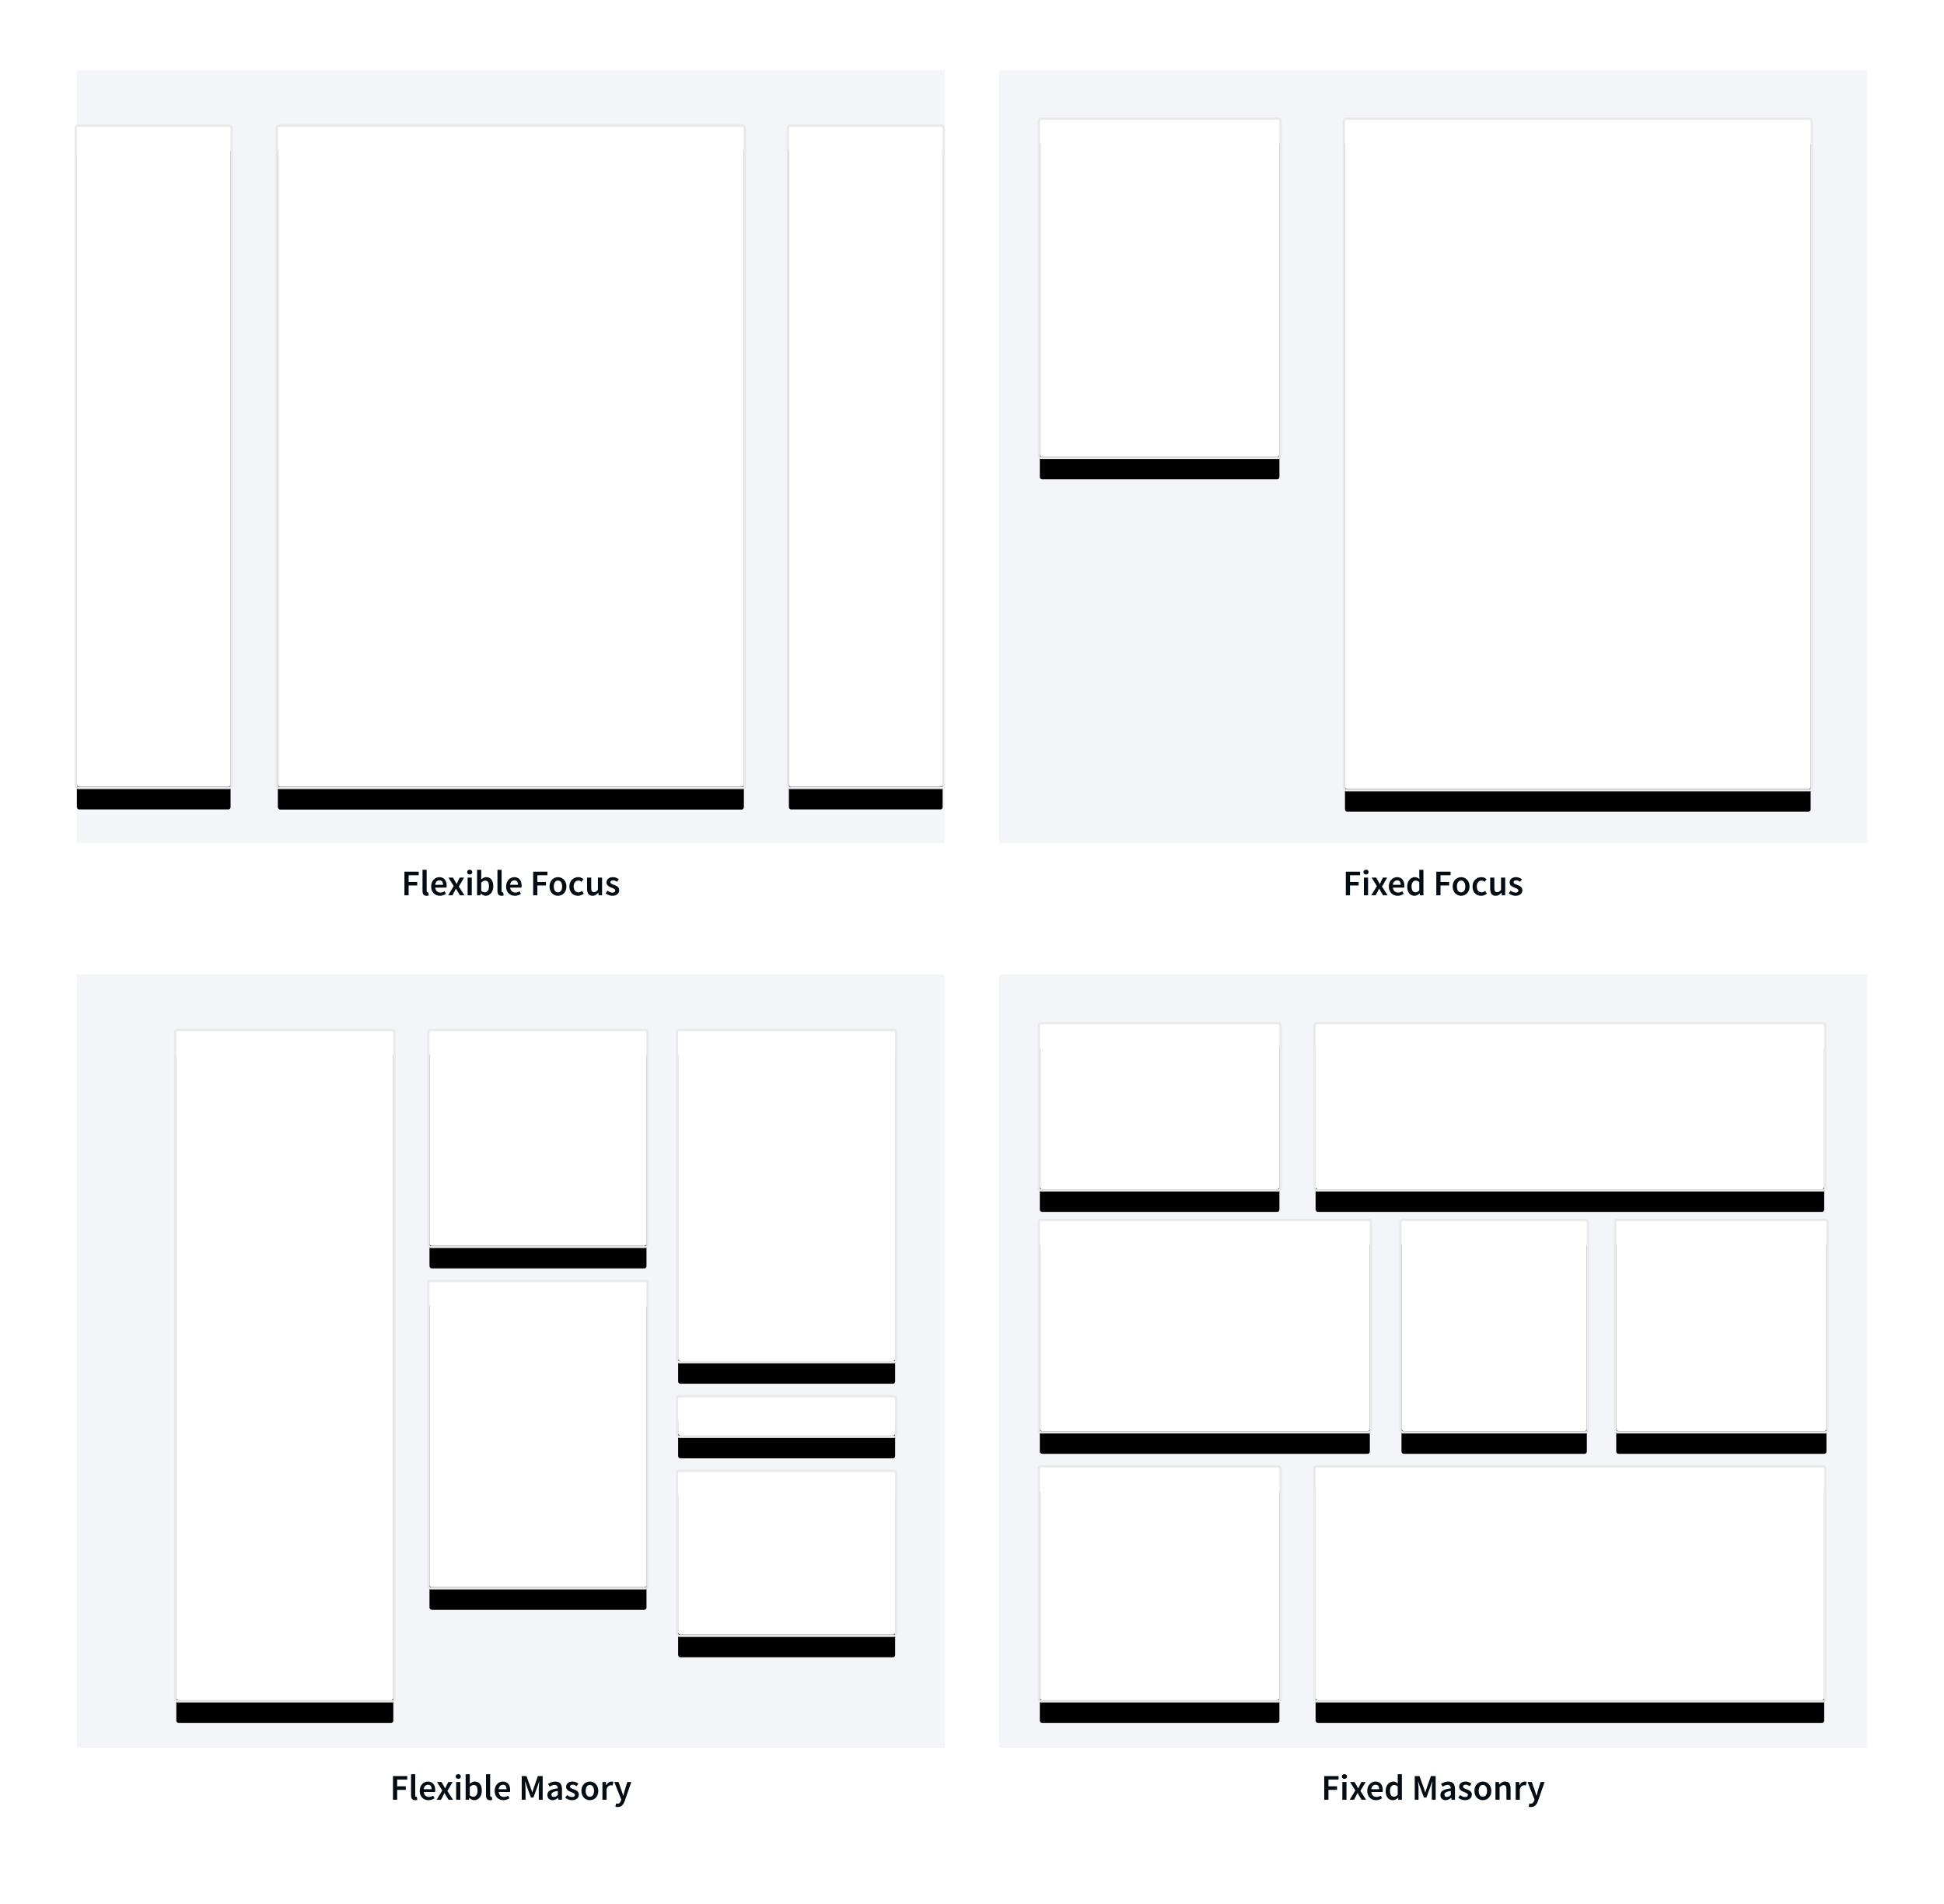 <?xml version="1.0" encoding="UTF-8"?>
<svg width="860px" height="842px" viewBox="0 0 860 842" version="1.1" xmlns="http://www.w3.org/2000/svg" xmlns:xlink="http://www.w3.org/1999/xlink">
    <!-- Generator: Sketch 49.3 (51167) - http://www.bohemiancoding.com/sketch -->
    <title>architecture_cards_layouts</title>
    <desc>Created with Sketch.</desc>
    <defs>
        <rect id="path-1" x="0" y="0" width="206" height="292" rx="1"></rect>
        <filter x="-7.3%" y="-3.1%" width="114.6%" height="111.6%" filterUnits="objectBoundingBox" id="filter-2">
            <feMorphology radius="11" operator="erode" in="SourceAlpha" result="shadowSpreadOuter1"></feMorphology>
            <feOffset dx="0" dy="10" in="shadowSpreadOuter1" result="shadowOffsetOuter1"></feOffset>
            <feGaussianBlur stdDeviation="15" in="shadowOffsetOuter1" result="shadowBlurOuter1"></feGaussianBlur>
            <feComposite in="shadowBlurOuter1" in2="SourceAlpha" operator="out" result="shadowBlurOuter1"></feComposite>
            <feColorMatrix values="0 0 0 0 0.294   0 0 0 0 0.306   0 0 0 0 0.325  0 0 0 0.4 0" type="matrix" in="shadowBlurOuter1"></feColorMatrix>
        </filter>
        <rect id="path-3" x="0" y="0" width="206" height="292" rx="1"></rect>
        <filter x="-7.3%" y="-3.1%" width="114.6%" height="111.6%" filterUnits="objectBoundingBox" id="filter-4">
            <feMorphology radius="11" operator="erode" in="SourceAlpha" result="shadowSpreadOuter1"></feMorphology>
            <feOffset dx="0" dy="10" in="shadowSpreadOuter1" result="shadowOffsetOuter1"></feOffset>
            <feGaussianBlur stdDeviation="15" in="shadowOffsetOuter1" result="shadowBlurOuter1"></feGaussianBlur>
            <feComposite in="shadowBlurOuter1" in2="SourceAlpha" operator="out" result="shadowBlurOuter1"></feComposite>
            <feColorMatrix values="0 0 0 0 0.294   0 0 0 0 0.306   0 0 0 0 0.325  0 0 0 0.4 0" type="matrix" in="shadowBlurOuter1"></feColorMatrix>
        </filter>
        <rect id="path-5" x="0" y="0" width="68" height="292" rx="1"></rect>
        <filter x="-22.1%" y="-3.1%" width="144.1%" height="111.6%" filterUnits="objectBoundingBox" id="filter-6">
            <feMorphology radius="11" operator="erode" in="SourceAlpha" result="shadowSpreadOuter1"></feMorphology>
            <feOffset dx="0" dy="10" in="shadowSpreadOuter1" result="shadowOffsetOuter1"></feOffset>
            <feGaussianBlur stdDeviation="15" in="shadowOffsetOuter1" result="shadowBlurOuter1"></feGaussianBlur>
            <feComposite in="shadowBlurOuter1" in2="SourceAlpha" operator="out" result="shadowBlurOuter1"></feComposite>
            <feColorMatrix values="0 0 0 0 0.294   0 0 0 0 0.306   0 0 0 0 0.325  0 0 0 0.4 0" type="matrix" in="shadowBlurOuter1"></feColorMatrix>
        </filter>
        <rect id="path-7" x="0" y="0" width="68" height="292" rx="1"></rect>
        <filter x="-22.1%" y="-3.1%" width="144.1%" height="111.6%" filterUnits="objectBoundingBox" id="filter-8">
            <feMorphology radius="11" operator="erode" in="SourceAlpha" result="shadowSpreadOuter1"></feMorphology>
            <feOffset dx="0" dy="10" in="shadowSpreadOuter1" result="shadowOffsetOuter1"></feOffset>
            <feGaussianBlur stdDeviation="15" in="shadowOffsetOuter1" result="shadowBlurOuter1"></feGaussianBlur>
            <feComposite in="shadowBlurOuter1" in2="SourceAlpha" operator="out" result="shadowBlurOuter1"></feComposite>
            <feColorMatrix values="0 0 0 0 0.294   0 0 0 0 0.306   0 0 0 0 0.325  0 0 0 0.4 0" type="matrix" in="shadowBlurOuter1"></feColorMatrix>
        </filter>
        <rect id="path-9" x="0" y="0" width="96" height="296" rx="1"></rect>
        <filter x="-15.6%" y="-3.0%" width="131.2%" height="111.5%" filterUnits="objectBoundingBox" id="filter-10">
            <feMorphology radius="11" operator="erode" in="SourceAlpha" result="shadowSpreadOuter1"></feMorphology>
            <feOffset dx="0" dy="10" in="shadowSpreadOuter1" result="shadowOffsetOuter1"></feOffset>
            <feGaussianBlur stdDeviation="15" in="shadowOffsetOuter1" result="shadowBlurOuter1"></feGaussianBlur>
            <feComposite in="shadowBlurOuter1" in2="SourceAlpha" operator="out" result="shadowBlurOuter1"></feComposite>
            <feColorMatrix values="0 0 0 0 0.294   0 0 0 0 0.306   0 0 0 0 0.325  0 0 0 0.4 0" type="matrix" in="shadowBlurOuter1"></feColorMatrix>
        </filter>
        <rect id="path-11" x="0" y="0" width="96" height="95" rx="1"></rect>
        <filter x="-15.6%" y="-9.5%" width="131.2%" height="135.8%" filterUnits="objectBoundingBox" id="filter-12">
            <feMorphology radius="11" operator="erode" in="SourceAlpha" result="shadowSpreadOuter1"></feMorphology>
            <feOffset dx="0" dy="10" in="shadowSpreadOuter1" result="shadowOffsetOuter1"></feOffset>
            <feGaussianBlur stdDeviation="15" in="shadowOffsetOuter1" result="shadowBlurOuter1"></feGaussianBlur>
            <feComposite in="shadowBlurOuter1" in2="SourceAlpha" operator="out" result="shadowBlurOuter1"></feComposite>
            <feColorMatrix values="0 0 0 0 0.294   0 0 0 0 0.306   0 0 0 0 0.325  0 0 0 0.4 0" type="matrix" in="shadowBlurOuter1"></feColorMatrix>
        </filter>
        <rect id="path-13" x="0" y="0" width="96" height="146" rx="1"></rect>
        <filter x="-15.6%" y="-6.2%" width="131.2%" height="123.3%" filterUnits="objectBoundingBox" id="filter-14">
            <feMorphology radius="11" operator="erode" in="SourceAlpha" result="shadowSpreadOuter1"></feMorphology>
            <feOffset dx="0" dy="10" in="shadowSpreadOuter1" result="shadowOffsetOuter1"></feOffset>
            <feGaussianBlur stdDeviation="15" in="shadowOffsetOuter1" result="shadowBlurOuter1"></feGaussianBlur>
            <feComposite in="shadowBlurOuter1" in2="SourceAlpha" operator="out" result="shadowBlurOuter1"></feComposite>
            <feColorMatrix values="0 0 0 0 0.294   0 0 0 0 0.306   0 0 0 0 0.325  0 0 0 0.4 0" type="matrix" in="shadowBlurOuter1"></feColorMatrix>
        </filter>
        <rect id="path-15" x="0" y="0" width="96" height="17" rx="1"></rect>
        <filter x="-15.6%" y="-52.9%" width="131.2%" height="300.0%" filterUnits="objectBoundingBox" id="filter-16">
            <feMorphology radius="11" operator="erode" in="SourceAlpha" result="shadowSpreadOuter1"></feMorphology>
            <feOffset dx="0" dy="10" in="shadowSpreadOuter1" result="shadowOffsetOuter1"></feOffset>
            <feGaussianBlur stdDeviation="15" in="shadowOffsetOuter1" result="shadowBlurOuter1"></feGaussianBlur>
            <feComposite in="shadowBlurOuter1" in2="SourceAlpha" operator="out" result="shadowBlurOuter1"></feComposite>
            <feColorMatrix values="0 0 0 0 0.294   0 0 0 0 0.306   0 0 0 0 0.325  0 0 0 0.4 0" type="matrix" in="shadowBlurOuter1"></feColorMatrix>
        </filter>
        <rect id="path-17" x="0" y="0" width="96" height="72" rx="1"></rect>
        <filter x="-15.6%" y="-12.5%" width="131.2%" height="147.2%" filterUnits="objectBoundingBox" id="filter-18">
            <feMorphology radius="11" operator="erode" in="SourceAlpha" result="shadowSpreadOuter1"></feMorphology>
            <feOffset dx="0" dy="10" in="shadowSpreadOuter1" result="shadowOffsetOuter1"></feOffset>
            <feGaussianBlur stdDeviation="15" in="shadowOffsetOuter1" result="shadowBlurOuter1"></feGaussianBlur>
            <feComposite in="shadowBlurOuter1" in2="SourceAlpha" operator="out" result="shadowBlurOuter1"></feComposite>
            <feColorMatrix values="0 0 0 0 0.294   0 0 0 0 0.306   0 0 0 0 0.325  0 0 0 0.4 0" type="matrix" in="shadowBlurOuter1"></feColorMatrix>
        </filter>
        <rect id="path-19" x="0" y="0" width="96" height="135" rx="1"></rect>
        <filter x="-15.6%" y="-6.7%" width="131.2%" height="125.2%" filterUnits="objectBoundingBox" id="filter-20">
            <feMorphology radius="11" operator="erode" in="SourceAlpha" result="shadowSpreadOuter1"></feMorphology>
            <feOffset dx="0" dy="10" in="shadowSpreadOuter1" result="shadowOffsetOuter1"></feOffset>
            <feGaussianBlur stdDeviation="15" in="shadowOffsetOuter1" result="shadowBlurOuter1"></feGaussianBlur>
            <feComposite in="shadowBlurOuter1" in2="SourceAlpha" operator="out" result="shadowBlurOuter1"></feComposite>
            <feColorMatrix values="0 0 0 0 0.294   0 0 0 0 0.306   0 0 0 0 0.325  0 0 0 0.4 0" type="matrix" in="shadowBlurOuter1"></feColorMatrix>
        </filter>
        <rect id="path-21" x="0" y="0" width="106" height="149" rx="1"></rect>
        <filter x="-14.2%" y="-6.0%" width="128.3%" height="122.8%" filterUnits="objectBoundingBox" id="filter-22">
            <feMorphology radius="11" operator="erode" in="SourceAlpha" result="shadowSpreadOuter1"></feMorphology>
            <feOffset dx="0" dy="10" in="shadowSpreadOuter1" result="shadowOffsetOuter1"></feOffset>
            <feGaussianBlur stdDeviation="15" in="shadowOffsetOuter1" result="shadowBlurOuter1"></feGaussianBlur>
            <feComposite in="shadowBlurOuter1" in2="SourceAlpha" operator="out" result="shadowBlurOuter1"></feComposite>
            <feColorMatrix values="0 0 0 0 0.294   0 0 0 0 0.306   0 0 0 0 0.325  0 0 0 0.4 0" type="matrix" in="shadowBlurOuter1"></feColorMatrix>
        </filter>
        <rect id="path-23" x="0" y="0" width="206" height="296" rx="1"></rect>
        <filter x="-7.3%" y="-3.0%" width="114.6%" height="111.5%" filterUnits="objectBoundingBox" id="filter-24">
            <feMorphology radius="11" operator="erode" in="SourceAlpha" result="shadowSpreadOuter1"></feMorphology>
            <feOffset dx="0" dy="10" in="shadowSpreadOuter1" result="shadowOffsetOuter1"></feOffset>
            <feGaussianBlur stdDeviation="15" in="shadowOffsetOuter1" result="shadowBlurOuter1"></feGaussianBlur>
            <feComposite in="shadowBlurOuter1" in2="SourceAlpha" operator="out" result="shadowBlurOuter1"></feComposite>
            <feColorMatrix values="0 0 0 0 0.294   0 0 0 0 0.306   0 0 0 0 0.325  0 0 0 0.4 0" type="matrix" in="shadowBlurOuter1"></feColorMatrix>
        </filter>
        <rect id="path-25" x="0" y="0" width="106" height="73" rx="1"></rect>
        <filter x="-14.2%" y="-12.3%" width="128.3%" height="146.6%" filterUnits="objectBoundingBox" id="filter-26">
            <feMorphology radius="11" operator="erode" in="SourceAlpha" result="shadowSpreadOuter1"></feMorphology>
            <feOffset dx="0" dy="10" in="shadowSpreadOuter1" result="shadowOffsetOuter1"></feOffset>
            <feGaussianBlur stdDeviation="15" in="shadowOffsetOuter1" result="shadowBlurOuter1"></feGaussianBlur>
            <feComposite in="shadowBlurOuter1" in2="SourceAlpha" operator="out" result="shadowBlurOuter1"></feComposite>
            <feColorMatrix values="0 0 0 0 0.294   0 0 0 0 0.306   0 0 0 0 0.325  0 0 0 0.4 0" type="matrix" in="shadowBlurOuter1"></feColorMatrix>
        </filter>
        <rect id="path-27" x="0" y="0" width="225" height="73" rx="1"></rect>
        <filter x="-6.7%" y="-12.3%" width="113.3%" height="146.6%" filterUnits="objectBoundingBox" id="filter-28">
            <feMorphology radius="11" operator="erode" in="SourceAlpha" result="shadowSpreadOuter1"></feMorphology>
            <feOffset dx="0" dy="10" in="shadowSpreadOuter1" result="shadowOffsetOuter1"></feOffset>
            <feGaussianBlur stdDeviation="15" in="shadowOffsetOuter1" result="shadowBlurOuter1"></feGaussianBlur>
            <feComposite in="shadowBlurOuter1" in2="SourceAlpha" operator="out" result="shadowBlurOuter1"></feComposite>
            <feColorMatrix values="0 0 0 0 0.294   0 0 0 0 0.306   0 0 0 0 0.325  0 0 0 0.4 0" type="matrix" in="shadowBlurOuter1"></feColorMatrix>
        </filter>
        <rect id="path-29" x="0" y="0" width="106" height="103" rx="1"></rect>
        <filter x="-14.2%" y="-8.7%" width="128.3%" height="133.0%" filterUnits="objectBoundingBox" id="filter-30">
            <feMorphology radius="11" operator="erode" in="SourceAlpha" result="shadowSpreadOuter1"></feMorphology>
            <feOffset dx="0" dy="10" in="shadowSpreadOuter1" result="shadowOffsetOuter1"></feOffset>
            <feGaussianBlur stdDeviation="15" in="shadowOffsetOuter1" result="shadowBlurOuter1"></feGaussianBlur>
            <feComposite in="shadowBlurOuter1" in2="SourceAlpha" operator="out" result="shadowBlurOuter1"></feComposite>
            <feColorMatrix values="0 0 0 0 0.294   0 0 0 0 0.306   0 0 0 0 0.325  0 0 0 0.4 0" type="matrix" in="shadowBlurOuter1"></feColorMatrix>
        </filter>
        <rect id="path-31" x="0" y="0" width="225" height="103" rx="1"></rect>
        <filter x="-6.7%" y="-8.7%" width="113.3%" height="133.0%" filterUnits="objectBoundingBox" id="filter-32">
            <feMorphology radius="11" operator="erode" in="SourceAlpha" result="shadowSpreadOuter1"></feMorphology>
            <feOffset dx="0" dy="10" in="shadowSpreadOuter1" result="shadowOffsetOuter1"></feOffset>
            <feGaussianBlur stdDeviation="15" in="shadowOffsetOuter1" result="shadowBlurOuter1"></feGaussianBlur>
            <feComposite in="shadowBlurOuter1" in2="SourceAlpha" operator="out" result="shadowBlurOuter1"></feComposite>
            <feColorMatrix values="0 0 0 0 0.294   0 0 0 0 0.306   0 0 0 0 0.325  0 0 0 0.4 0" type="matrix" in="shadowBlurOuter1"></feColorMatrix>
        </filter>
        <rect id="path-33" x="0" y="0" width="146" height="93" rx="1"></rect>
        <filter x="-10.3%" y="-9.7%" width="120.5%" height="136.6%" filterUnits="objectBoundingBox" id="filter-34">
            <feMorphology radius="11" operator="erode" in="SourceAlpha" result="shadowSpreadOuter1"></feMorphology>
            <feOffset dx="0" dy="10" in="shadowSpreadOuter1" result="shadowOffsetOuter1"></feOffset>
            <feGaussianBlur stdDeviation="15" in="shadowOffsetOuter1" result="shadowBlurOuter1"></feGaussianBlur>
            <feComposite in="shadowBlurOuter1" in2="SourceAlpha" operator="out" result="shadowBlurOuter1"></feComposite>
            <feColorMatrix values="0 0 0 0 0.294   0 0 0 0 0.306   0 0 0 0 0.325  0 0 0 0.4 0" type="matrix" in="shadowBlurOuter1"></feColorMatrix>
        </filter>
        <rect id="path-35" x="0" y="0" width="82" height="93" rx="1"></rect>
        <filter x="-18.3%" y="-9.7%" width="136.6%" height="136.6%" filterUnits="objectBoundingBox" id="filter-36">
            <feMorphology radius="11" operator="erode" in="SourceAlpha" result="shadowSpreadOuter1"></feMorphology>
            <feOffset dx="0" dy="10" in="shadowSpreadOuter1" result="shadowOffsetOuter1"></feOffset>
            <feGaussianBlur stdDeviation="15" in="shadowOffsetOuter1" result="shadowBlurOuter1"></feGaussianBlur>
            <feComposite in="shadowBlurOuter1" in2="SourceAlpha" operator="out" result="shadowBlurOuter1"></feComposite>
            <feColorMatrix values="0 0 0 0 0.294   0 0 0 0 0.306   0 0 0 0 0.325  0 0 0 0.4 0" type="matrix" in="shadowBlurOuter1"></feColorMatrix>
        </filter>
        <rect id="path-37" x="0" y="0" width="93" height="93" rx="1"></rect>
        <filter x="-16.1%" y="-9.7%" width="132.3%" height="136.6%" filterUnits="objectBoundingBox" id="filter-38">
            <feMorphology radius="11" operator="erode" in="SourceAlpha" result="shadowSpreadOuter1"></feMorphology>
            <feOffset dx="0" dy="10" in="shadowSpreadOuter1" result="shadowOffsetOuter1"></feOffset>
            <feGaussianBlur stdDeviation="15" in="shadowOffsetOuter1" result="shadowBlurOuter1"></feGaussianBlur>
            <feComposite in="shadowBlurOuter1" in2="SourceAlpha" operator="out" result="shadowBlurOuter1"></feComposite>
            <feColorMatrix values="0 0 0 0 0.294   0 0 0 0 0.306   0 0 0 0 0.325  0 0 0 0.4 0" type="matrix" in="shadowBlurOuter1"></feColorMatrix>
        </filter>
    </defs>
    <g id="architecture_cards_layouts" stroke="none" stroke-width="1" fill="none" fill-rule="evenodd">
        <g id="Group-3" transform="translate(34, 31)">
            <g id="Group">
                <rect id="Rectangle-4" fill="#F4F5F8" x="0" y="0" width="384" height="342"></rect>
                <g id="card/l1" transform="translate(89, 25)">
                    <g id="card">
                        <use fill="black" fill-opacity="1" filter="url(#filter-2)" xlink:href="#path-1"></use>
                        <use fill="#FFFFFF" fill-rule="evenodd" xlink:href="#path-1"></use>
                        <rect stroke="#E9E9E9" stroke-width="1" x="-0.5" y="-0.5" width="207" height="293" rx="1"></rect>
                    </g>
                </g>
                <g id="card/l1" transform="translate(89, 25)">
                    <g id="card">
                        <use fill="black" fill-opacity="1" filter="url(#filter-4)" xlink:href="#path-3"></use>
                        <use fill="#FFFFFF" fill-rule="evenodd" xlink:href="#path-3"></use>
                        <rect stroke="#E9E9E9" stroke-width="1" x="-0.5" y="-0.5" width="207" height="293" rx="1"></rect>
                    </g>
                </g>
                <g id="card/l1" transform="translate(0, 25)">
                    <g id="card">
                        <use fill="black" fill-opacity="1" filter="url(#filter-6)" xlink:href="#path-5"></use>
                        <use fill="#FFFFFF" fill-rule="evenodd" xlink:href="#path-5"></use>
                        <rect stroke="#E9E9E9" stroke-width="1" x="-0.5" y="-0.5" width="69" height="293" rx="1"></rect>
                    </g>
                </g>
                <g id="card/l1" transform="translate(315, 25)">
                    <g id="card">
                        <use fill="black" fill-opacity="1" filter="url(#filter-8)" xlink:href="#path-7"></use>
                        <use fill="#FFFFFF" fill-rule="evenodd" xlink:href="#path-7"></use>
                        <rect stroke="#E9E9E9" stroke-width="1" x="-0.5" y="-0.5" width="69" height="293" rx="1"></rect>
                    </g>
                </g>
            </g>
            <path d="M144.912,365 L144.912,354.536 L151.232,354.536 L151.232,356.104 L146.768,356.104 L146.768,359.064 L150.576,359.064 L150.576,360.632 L146.768,360.632 L146.768,365 L144.912,365 Z M154.704,365.192 C154.043,365.192 153.579,364.995 153.312,364.6 C153.045,364.205 152.912,363.667 152.912,362.984 L152.912,353.704 L154.752,353.704 L154.752,363.08 C154.752,363.304 154.795,363.461 154.88,363.552 C154.965,363.643 155.056,363.688 155.152,363.688 L155.272,363.688 C155.309,363.688 155.365,363.677 155.44,363.656 L155.68,365.032 C155.435,365.139 155.109,365.192 154.704,365.192 Z M160.608,365.192 C160.064,365.192 159.557,365.099 159.088,364.912 C158.619,364.725 158.208,364.456 157.856,364.104 C157.504,363.752 157.229,363.323 157.032,362.816 C156.835,362.309 156.736,361.731 156.736,361.08 C156.736,360.44 156.837,359.864 157.04,359.352 C157.243,358.84 157.512,358.408 157.848,358.056 C158.184,357.704 158.571,357.432 159.008,357.24 C159.445,357.048 159.893,356.952 160.352,356.952 C160.885,356.952 161.355,357.043 161.76,357.224 C162.165,357.405 162.504,357.661 162.776,357.992 C163.048,358.323 163.253,358.717 163.392,359.176 C163.531,359.635 163.6,360.136 163.6,360.68 C163.6,360.861 163.592,361.032 163.576,361.192 C163.56,361.352 163.541,361.48 163.52,361.576 L158.528,361.576 C158.613,362.28 158.861,362.821 159.272,363.2 C159.683,363.579 160.208,363.768 160.848,363.768 C161.189,363.768 161.507,363.717 161.8,363.616 C162.093,363.515 162.384,363.373 162.672,363.192 L163.296,364.344 C162.923,364.589 162.507,364.792 162.048,364.952 C161.589,365.112 161.109,365.192 160.608,365.192 Z M158.512,360.328 L162,360.328 C162,359.72 161.869,359.243 161.608,358.896 C161.347,358.549 160.944,358.376 160.4,358.376 C159.931,358.376 159.52,358.541 159.168,358.872 C158.816,359.203 158.597,359.688 158.512,360.328 Z M164.224,365 L166.72,360.904 L164.384,357.144 L166.368,357.144 L167.248,358.632 C167.365,358.845 167.485,359.067 167.608,359.296 C167.731,359.525 167.851,359.747 167.968,359.96 L168.032,359.96 C168.128,359.747 168.229,359.525 168.336,359.296 C168.443,359.067 168.544,358.845 168.64,358.632 L169.392,357.144 L171.296,357.144 L168.976,361.112 L171.472,365 L169.488,365 L168.528,363.448 C168.4,363.213 168.269,362.979 168.136,362.744 C168.003,362.509 167.867,362.28 167.728,362.056 L167.664,362.056 C167.547,362.28 167.432,362.507 167.32,362.736 C167.208,362.965 167.093,363.203 166.976,363.448 L166.144,365 L164.224,365 Z M172.864,365 L172.864,357.144 L174.704,357.144 L174.704,365 L172.864,365 Z M173.792,355.768 C173.461,355.768 173.189,355.672 172.976,355.48 C172.763,355.288 172.656,355.037 172.656,354.728 C172.656,354.419 172.763,354.165 172.976,353.968 C173.189,353.771 173.461,353.672 173.792,353.672 C174.123,353.672 174.395,353.771 174.608,353.968 C174.821,354.165 174.928,354.419 174.928,354.728 C174.928,355.037 174.821,355.288 174.608,355.48 C174.395,355.672 174.123,355.768 173.792,355.768 Z M180.864,365.192 C180.501,365.192 180.136,365.104 179.768,364.928 C179.4,364.752 179.051,364.499 178.72,364.168 L178.672,364.168 L178.512,365 L177.056,365 L177.056,353.704 L178.896,353.704 L178.896,356.616 L178.848,357.928 C179.179,357.64 179.539,357.405 179.928,357.224 C180.317,357.043 180.715,356.952 181.12,356.952 C181.611,356.952 182.048,357.045 182.432,357.232 C182.816,357.419 183.141,357.685 183.408,358.032 C183.675,358.379 183.877,358.797 184.016,359.288 C184.155,359.779 184.224,360.328 184.224,360.936 C184.224,361.608 184.131,362.208 183.944,362.736 C183.757,363.264 183.509,363.709 183.2,364.072 C182.891,364.435 182.533,364.712 182.128,364.904 C181.723,365.096 181.301,365.192 180.864,365.192 Z M180.48,363.672 C181.003,363.672 181.44,363.445 181.792,362.992 C182.144,362.539 182.32,361.864 182.32,360.968 C182.32,360.179 182.187,359.565 181.92,359.128 C181.653,358.691 181.221,358.472 180.624,358.472 C180.069,358.472 179.493,358.765 178.896,359.352 L178.896,363.016 C179.173,363.261 179.448,363.432 179.72,363.528 C179.992,363.624 180.245,363.672 180.48,363.672 Z M187.856,365.192 C187.195,365.192 186.731,364.995 186.464,364.6 C186.197,364.205 186.064,363.667 186.064,362.984 L186.064,353.704 L187.904,353.704 L187.904,363.08 C187.904,363.304 187.947,363.461 188.032,363.552 C188.117,363.643 188.208,363.688 188.304,363.688 L188.424,363.688 C188.461,363.688 188.517,363.677 188.592,363.656 L188.832,365.032 C188.587,365.139 188.261,365.192 187.856,365.192 Z M193.76,365.192 C193.216,365.192 192.709,365.099 192.24,364.912 C191.771,364.725 191.36,364.456 191.008,364.104 C190.656,363.752 190.381,363.323 190.184,362.816 C189.987,362.309 189.888,361.731 189.888,361.08 C189.888,360.44 189.989,359.864 190.192,359.352 C190.395,358.84 190.664,358.408 191,358.056 C191.336,357.704 191.723,357.432 192.16,357.24 C192.597,357.048 193.045,356.952 193.504,356.952 C194.037,356.952 194.507,357.043 194.912,357.224 C195.317,357.405 195.656,357.661 195.928,357.992 C196.2,358.323 196.405,358.717 196.544,359.176 C196.683,359.635 196.752,360.136 196.752,360.68 C196.752,360.861 196.744,361.032 196.728,361.192 C196.712,361.352 196.693,361.48 196.672,361.576 L191.68,361.576 C191.765,362.28 192.013,362.821 192.424,363.2 C192.835,363.579 193.36,363.768 194,363.768 C194.341,363.768 194.659,363.717 194.952,363.616 C195.245,363.515 195.536,363.373 195.824,363.192 L196.448,364.344 C196.075,364.589 195.659,364.792 195.2,364.952 C194.741,365.112 194.261,365.192 193.76,365.192 Z M191.664,360.328 L195.152,360.328 C195.152,359.72 195.021,359.243 194.76,358.896 C194.499,358.549 194.096,358.376 193.552,358.376 C193.083,358.376 192.672,358.541 192.32,358.872 C191.968,359.203 191.749,359.688 191.664,360.328 Z M201.872,365 L201.872,354.536 L208.192,354.536 L208.192,356.104 L203.728,356.104 L203.728,359.064 L207.536,359.064 L207.536,360.632 L203.728,360.632 L203.728,365 L201.872,365 Z M212.832,365.192 C212.341,365.192 211.872,365.101 211.424,364.92 C210.976,364.739 210.579,364.472 210.232,364.12 C209.885,363.768 209.611,363.336 209.408,362.824 C209.205,362.312 209.104,361.731 209.104,361.08 C209.104,360.429 209.205,359.848 209.408,359.336 C209.611,358.824 209.885,358.392 210.232,358.04 C210.579,357.688 210.976,357.419 211.424,357.232 C211.872,357.045 212.341,356.952 212.832,356.952 C213.323,356.952 213.795,357.045 214.248,357.232 C214.701,357.419 215.099,357.688 215.44,358.04 C215.781,358.392 216.056,358.824 216.264,359.336 C216.472,359.848 216.576,360.429 216.576,361.08 C216.576,361.731 216.472,362.312 216.264,362.824 C216.056,363.336 215.781,363.768 215.44,364.12 C215.099,364.472 214.701,364.739 214.248,364.92 C213.795,365.101 213.323,365.192 212.832,365.192 Z M212.832,363.688 C213.408,363.688 213.861,363.451 214.192,362.976 C214.523,362.501 214.688,361.869 214.688,361.08 C214.688,360.28 214.523,359.643 214.192,359.168 C213.861,358.693 213.408,358.456 212.832,358.456 C212.256,358.456 211.805,358.693 211.48,359.168 C211.155,359.643 210.992,360.28 210.992,361.08 C210.992,361.869 211.155,362.501 211.48,362.976 C211.805,363.451 212.256,363.688 212.832,363.688 Z M221.68,365.192 C221.147,365.192 220.648,365.101 220.184,364.92 C219.72,364.739 219.317,364.472 218.976,364.12 C218.635,363.768 218.368,363.336 218.176,362.824 C217.984,362.312 217.888,361.731 217.888,361.08 C217.888,360.429 217.995,359.848 218.208,359.336 C218.421,358.824 218.709,358.392 219.072,358.04 C219.435,357.688 219.853,357.419 220.328,357.232 C220.803,357.045 221.301,356.952 221.824,356.952 C222.336,356.952 222.776,357.037 223.144,357.208 C223.512,357.379 223.84,357.587 224.128,357.832 L223.232,359.032 C223.019,358.851 222.808,358.709 222.6,358.608 C222.392,358.507 222.165,358.456 221.92,358.456 C221.28,358.456 220.763,358.693 220.368,359.168 C219.973,359.643 219.776,360.28 219.776,361.08 C219.776,361.869 219.971,362.501 220.36,362.976 C220.749,363.451 221.253,363.688 221.872,363.688 C222.181,363.688 222.472,363.621 222.744,363.488 C223.016,363.355 223.264,363.197 223.488,363.016 L224.24,364.232 C223.867,364.552 223.459,364.792 223.016,364.952 C222.573,365.112 222.128,365.192 221.68,365.192 Z M228.128,365.192 C227.285,365.192 226.672,364.923 226.288,364.384 C225.904,363.845 225.712,363.075 225.712,362.072 L225.712,357.144 L227.552,357.144 L227.552,361.832 C227.552,362.483 227.648,362.941 227.84,363.208 C228.032,363.475 228.341,363.608 228.768,363.608 C229.109,363.608 229.411,363.523 229.672,363.352 C229.933,363.181 230.213,362.904 230.512,362.52 L230.512,357.144 L232.352,357.144 L232.352,365 L230.848,365 L230.704,363.848 L230.656,363.848 C230.315,364.253 229.944,364.579 229.544,364.824 C229.144,365.069 228.672,365.192 228.128,365.192 Z M236.88,365.192 C236.336,365.192 235.8,365.088 235.272,364.88 C234.744,364.672 234.288,364.413 233.904,364.104 L234.768,362.92 C235.12,363.197 235.469,363.413 235.816,363.568 C236.163,363.723 236.539,363.8 236.944,363.8 C237.371,363.8 237.685,363.712 237.888,363.536 C238.091,363.36 238.192,363.133 238.192,362.856 C238.192,362.696 238.144,362.555 238.048,362.432 C237.952,362.309 237.824,362.2 237.664,362.104 C237.504,362.008 237.323,361.92 237.12,361.84 C236.917,361.76 236.715,361.677 236.512,361.592 C236.256,361.496 235.995,361.384 235.728,361.256 C235.461,361.128 235.224,360.973 235.016,360.792 C234.808,360.611 234.637,360.4 234.504,360.16 C234.371,359.92 234.304,359.635 234.304,359.304 C234.304,358.611 234.56,358.045 235.072,357.608 C235.584,357.171 236.283,356.952 237.168,356.952 C237.712,356.952 238.203,357.048 238.64,357.24 C239.077,357.432 239.456,357.651 239.776,357.896 L238.928,359.016 C238.651,358.813 238.371,358.651 238.088,358.528 C237.805,358.405 237.509,358.344 237.2,358.344 C236.805,358.344 236.515,358.427 236.328,358.592 C236.141,358.757 236.048,358.963 236.048,359.208 C236.048,359.368 236.093,359.504 236.184,359.616 C236.275,359.728 236.395,359.827 236.544,359.912 C236.693,359.997 236.867,360.077 237.064,360.152 C237.261,360.227 237.467,360.301 237.68,360.376 C237.947,360.472 238.213,360.581 238.48,360.704 C238.747,360.827 238.989,360.979 239.208,361.16 C239.427,361.341 239.603,361.563 239.736,361.824 C239.869,362.085 239.936,362.397 239.936,362.76 C239.936,363.101 239.869,363.419 239.736,363.712 C239.603,364.005 239.408,364.261 239.152,364.48 C238.896,364.699 238.576,364.872 238.192,365 C237.808,365.128 237.371,365.192 236.88,365.192 Z" id="Flexible-Focus" fill="#040D14"></path>
        </g>
        <g id="Group-3" transform="translate(34, 431)">
            <g id="Group">
                <rect id="Rectangle-4" fill="#F4F5F8" x="0" y="0" width="384" height="342"></rect>
                <g id="card/l1" transform="translate(44, 25)">
                    <g id="card">
                        <use fill="black" fill-opacity="1" filter="url(#filter-10)" xlink:href="#path-9"></use>
                        <use fill="#FFFFFF" fill-rule="evenodd" xlink:href="#path-9"></use>
                        <rect stroke="#E9E9E9" stroke-width="1" x="-0.5" y="-0.5" width="97" height="297" rx="1"></rect>
                    </g>
                </g>
                <g id="card/l1" transform="translate(156, 25)">
                    <g id="card">
                        <use fill="black" fill-opacity="1" filter="url(#filter-12)" xlink:href="#path-11"></use>
                        <use fill="#FFFFFF" fill-rule="evenodd" xlink:href="#path-11"></use>
                        <rect stroke="#E9E9E9" stroke-width="1" x="-0.5" y="-0.5" width="97" height="96" rx="1"></rect>
                    </g>
                </g>
                <g id="card/l1" transform="translate(266, 25)">
                    <g id="card">
                        <use fill="black" fill-opacity="1" filter="url(#filter-14)" xlink:href="#path-13"></use>
                        <use fill="#FFFFFF" fill-rule="evenodd" xlink:href="#path-13"></use>
                        <rect stroke="#E9E9E9" stroke-width="1" x="-0.5" y="-0.5" width="97" height="147" rx="1"></rect>
                    </g>
                </g>
                <g id="card/l1" transform="translate(266, 187)">
                    <g id="card">
                        <use fill="black" fill-opacity="1" filter="url(#filter-16)" xlink:href="#path-15"></use>
                        <use fill="#FFFFFF" fill-rule="evenodd" xlink:href="#path-15"></use>
                        <rect stroke="#E9E9E9" stroke-width="1" x="-0.5" y="-0.5" width="97" height="18" rx="1"></rect>
                    </g>
                </g>
                <g id="card/l1" transform="translate(266, 220)">
                    <g id="card">
                        <use fill="black" fill-opacity="1" filter="url(#filter-18)" xlink:href="#path-17"></use>
                        <use fill="#FFFFFF" fill-rule="evenodd" xlink:href="#path-17"></use>
                        <rect stroke="#E9E9E9" stroke-width="1" x="-0.5" y="-0.5" width="97" height="73" rx="1"></rect>
                    </g>
                </g>
                <g id="card/l1" transform="translate(156, 136)">
                    <g id="card">
                        <use fill="black" fill-opacity="1" filter="url(#filter-20)" xlink:href="#path-19"></use>
                        <use fill="#FFFFFF" fill-rule="evenodd" xlink:href="#path-19"></use>
                        <rect stroke="#E9E9E9" stroke-width="1" x="-0.5" y="-0.5" width="97" height="136" rx="1"></rect>
                    </g>
                </g>
            </g>
            <path d="M139.848,365 L139.848,354.536 L146.168,354.536 L146.168,356.104 L141.704,356.104 L141.704,359.064 L145.512,359.064 L145.512,360.632 L141.704,360.632 L141.704,365 L139.848,365 Z M149.64,365.192 C148.979,365.192 148.515,364.995 148.248,364.6 C147.981,364.205 147.848,363.667 147.848,362.984 L147.848,353.704 L149.688,353.704 L149.688,363.08 C149.688,363.304 149.731,363.461 149.816,363.552 C149.901,363.643 149.992,363.688 150.088,363.688 L150.208,363.688 C150.245,363.688 150.301,363.677 150.376,363.656 L150.616,365.032 C150.371,365.139 150.045,365.192 149.64,365.192 Z M155.544,365.192 C155,365.192 154.493,365.099 154.024,364.912 C153.555,364.725 153.144,364.456 152.792,364.104 C152.44,363.752 152.165,363.323 151.968,362.816 C151.771,362.309 151.672,361.731 151.672,361.08 C151.672,360.44 151.773,359.864 151.976,359.352 C152.179,358.84 152.448,358.408 152.784,358.056 C153.12,357.704 153.507,357.432 153.944,357.24 C154.381,357.048 154.829,356.952 155.288,356.952 C155.821,356.952 156.291,357.043 156.696,357.224 C157.101,357.405 157.44,357.661 157.712,357.992 C157.984,358.323 158.189,358.717 158.328,359.176 C158.467,359.635 158.536,360.136 158.536,360.68 C158.536,360.861 158.528,361.032 158.512,361.192 C158.496,361.352 158.477,361.48 158.456,361.576 L153.464,361.576 C153.549,362.28 153.797,362.821 154.208,363.2 C154.619,363.579 155.144,363.768 155.784,363.768 C156.125,363.768 156.443,363.717 156.736,363.616 C157.029,363.515 157.32,363.373 157.608,363.192 L158.232,364.344 C157.859,364.589 157.443,364.792 156.984,364.952 C156.525,365.112 156.045,365.192 155.544,365.192 Z M153.448,360.328 L156.936,360.328 C156.936,359.72 156.805,359.243 156.544,358.896 C156.283,358.549 155.88,358.376 155.336,358.376 C154.867,358.376 154.456,358.541 154.104,358.872 C153.752,359.203 153.533,359.688 153.448,360.328 Z M159.16,365 L161.656,360.904 L159.32,357.144 L161.304,357.144 L162.184,358.632 C162.301,358.845 162.421,359.067 162.544,359.296 C162.667,359.525 162.787,359.747 162.904,359.96 L162.968,359.96 C163.064,359.747 163.165,359.525 163.272,359.296 C163.379,359.067 163.48,358.845 163.576,358.632 L164.328,357.144 L166.232,357.144 L163.912,361.112 L166.408,365 L164.424,365 L163.464,363.448 C163.336,363.213 163.205,362.979 163.072,362.744 C162.939,362.509 162.803,362.28 162.664,362.056 L162.6,362.056 C162.483,362.28 162.368,362.507 162.256,362.736 C162.144,362.965 162.029,363.203 161.912,363.448 L161.08,365 L159.16,365 Z M167.8,365 L167.8,357.144 L169.64,357.144 L169.64,365 L167.8,365 Z M168.728,355.768 C168.397,355.768 168.125,355.672 167.912,355.48 C167.699,355.288 167.592,355.037 167.592,354.728 C167.592,354.419 167.699,354.165 167.912,353.968 C168.125,353.771 168.397,353.672 168.728,353.672 C169.059,353.672 169.331,353.771 169.544,353.968 C169.757,354.165 169.864,354.419 169.864,354.728 C169.864,355.037 169.757,355.288 169.544,355.48 C169.331,355.672 169.059,355.768 168.728,355.768 Z M175.8,365.192 C175.437,365.192 175.072,365.104 174.704,364.928 C174.336,364.752 173.987,364.499 173.656,364.168 L173.608,364.168 L173.448,365 L171.992,365 L171.992,353.704 L173.832,353.704 L173.832,356.616 L173.784,357.928 C174.115,357.64 174.475,357.405 174.864,357.224 C175.253,357.043 175.651,356.952 176.056,356.952 C176.547,356.952 176.984,357.045 177.368,357.232 C177.752,357.419 178.077,357.685 178.344,358.032 C178.611,358.379 178.813,358.797 178.952,359.288 C179.091,359.779 179.16,360.328 179.16,360.936 C179.16,361.608 179.067,362.208 178.88,362.736 C178.693,363.264 178.445,363.709 178.136,364.072 C177.827,364.435 177.469,364.712 177.064,364.904 C176.659,365.096 176.237,365.192 175.8,365.192 Z M175.416,363.672 C175.939,363.672 176.376,363.445 176.728,362.992 C177.08,362.539 177.256,361.864 177.256,360.968 C177.256,360.179 177.123,359.565 176.856,359.128 C176.589,358.691 176.157,358.472 175.56,358.472 C175.005,358.472 174.429,358.765 173.832,359.352 L173.832,363.016 C174.109,363.261 174.384,363.432 174.656,363.528 C174.928,363.624 175.181,363.672 175.416,363.672 Z M182.792,365.192 C182.131,365.192 181.667,364.995 181.4,364.6 C181.133,364.205 181,363.667 181,362.984 L181,353.704 L182.84,353.704 L182.84,363.08 C182.84,363.304 182.883,363.461 182.968,363.552 C183.053,363.643 183.144,363.688 183.24,363.688 L183.36,363.688 C183.397,363.688 183.453,363.677 183.528,363.656 L183.768,365.032 C183.523,365.139 183.197,365.192 182.792,365.192 Z M188.696,365.192 C188.152,365.192 187.645,365.099 187.176,364.912 C186.707,364.725 186.296,364.456 185.944,364.104 C185.592,363.752 185.317,363.323 185.12,362.816 C184.923,362.309 184.824,361.731 184.824,361.08 C184.824,360.44 184.925,359.864 185.128,359.352 C185.331,358.84 185.6,358.408 185.936,358.056 C186.272,357.704 186.659,357.432 187.096,357.24 C187.533,357.048 187.981,356.952 188.44,356.952 C188.973,356.952 189.443,357.043 189.848,357.224 C190.253,357.405 190.592,357.661 190.864,357.992 C191.136,358.323 191.341,358.717 191.48,359.176 C191.619,359.635 191.688,360.136 191.688,360.68 C191.688,360.861 191.68,361.032 191.664,361.192 C191.648,361.352 191.629,361.48 191.608,361.576 L186.616,361.576 C186.701,362.28 186.949,362.821 187.36,363.2 C187.771,363.579 188.296,363.768 188.936,363.768 C189.277,363.768 189.595,363.717 189.888,363.616 C190.181,363.515 190.472,363.373 190.76,363.192 L191.384,364.344 C191.011,364.589 190.595,364.792 190.136,364.952 C189.677,365.112 189.197,365.192 188.696,365.192 Z M186.6,360.328 L190.088,360.328 C190.088,359.72 189.957,359.243 189.696,358.896 C189.435,358.549 189.032,358.376 188.488,358.376 C188.019,358.376 187.608,358.541 187.256,358.872 C186.904,359.203 186.685,359.688 186.6,360.328 Z M196.808,365 L196.808,354.536 L198.904,354.536 L200.76,359.656 C200.877,359.987 200.989,360.325 201.096,360.672 C201.203,361.019 201.315,361.363 201.432,361.704 L201.496,361.704 C201.613,361.363 201.723,361.019 201.824,360.672 C201.925,360.325 202.035,359.987 202.152,359.656 L203.96,354.536 L206.072,354.536 L206.072,365 L204.36,365 L204.36,360.216 C204.36,359.971 204.368,359.704 204.384,359.416 C204.4,359.128 204.419,358.837 204.44,358.544 C204.461,358.251 204.488,357.963 204.52,357.68 C204.552,357.397 204.579,357.133 204.6,356.888 L204.536,356.888 L203.688,359.32 L201.976,364.024 L200.872,364.024 L199.144,359.32 L198.312,356.888 L198.248,356.888 C198.269,357.133 198.293,357.397 198.32,357.68 C198.347,357.963 198.373,358.251 198.4,358.544 C198.427,358.837 198.448,359.128 198.464,359.416 C198.48,359.704 198.488,359.971 198.488,360.216 L198.488,365 L196.808,365 Z M210.472,365.192 C209.779,365.192 209.219,364.981 208.792,364.56 C208.365,364.139 208.152,363.581 208.152,362.888 C208.152,362.472 208.24,362.101 208.416,361.776 C208.592,361.451 208.869,361.171 209.248,360.936 C209.627,360.701 210.107,360.504 210.688,360.344 C211.269,360.184 211.965,360.061 212.776,359.976 C212.765,359.773 212.736,359.579 212.688,359.392 C212.64,359.205 212.56,359.04 212.448,358.896 C212.336,358.752 212.189,358.64 212.008,358.56 C211.827,358.48 211.603,358.44 211.336,358.44 C210.952,358.44 210.576,358.515 210.208,358.664 C209.84,358.813 209.48,358.995 209.128,359.208 L208.456,357.976 C208.893,357.699 209.384,357.459 209.928,357.256 C210.472,357.053 211.059,356.952 211.688,356.952 C212.669,356.952 213.403,357.243 213.888,357.824 C214.373,358.405 214.616,359.245 214.616,360.344 L214.616,365 L213.096,365 L212.968,364.136 L212.904,364.136 C212.552,364.435 212.176,364.685 211.776,364.888 C211.376,365.091 210.941,365.192 210.472,365.192 Z M211.064,363.752 C211.384,363.752 211.675,363.677 211.936,363.528 C212.197,363.379 212.477,363.165 212.776,362.888 L212.776,361.128 C212.243,361.192 211.795,361.277 211.432,361.384 C211.069,361.491 210.776,361.611 210.552,361.744 C210.328,361.877 210.168,362.029 210.072,362.2 C209.976,362.371 209.928,362.552 209.928,362.744 C209.928,363.096 210.035,363.352 210.248,363.512 C210.461,363.672 210.733,363.752 211.064,363.752 Z M219.016,365.192 C218.472,365.192 217.936,365.088 217.408,364.88 C216.88,364.672 216.424,364.413 216.04,364.104 L216.904,362.92 C217.256,363.197 217.605,363.413 217.952,363.568 C218.299,363.723 218.675,363.8 219.08,363.8 C219.507,363.8 219.821,363.712 220.024,363.536 C220.227,363.36 220.328,363.133 220.328,362.856 C220.328,362.696 220.28,362.555 220.184,362.432 C220.088,362.309 219.96,362.2 219.8,362.104 C219.64,362.008 219.459,361.92 219.256,361.84 C219.053,361.76 218.851,361.677 218.648,361.592 C218.392,361.496 218.131,361.384 217.864,361.256 C217.597,361.128 217.36,360.973 217.152,360.792 C216.944,360.611 216.773,360.4 216.64,360.16 C216.507,359.92 216.44,359.635 216.44,359.304 C216.44,358.611 216.696,358.045 217.208,357.608 C217.72,357.171 218.419,356.952 219.304,356.952 C219.848,356.952 220.339,357.048 220.776,357.24 C221.213,357.432 221.592,357.651 221.912,357.896 L221.064,359.016 C220.787,358.813 220.507,358.651 220.224,358.528 C219.941,358.405 219.645,358.344 219.336,358.344 C218.941,358.344 218.651,358.427 218.464,358.592 C218.277,358.757 218.184,358.963 218.184,359.208 C218.184,359.368 218.229,359.504 218.32,359.616 C218.411,359.728 218.531,359.827 218.68,359.912 C218.829,359.997 219.003,360.077 219.2,360.152 C219.397,360.227 219.603,360.301 219.816,360.376 C220.083,360.472 220.349,360.581 220.616,360.704 C220.883,360.827 221.125,360.979 221.344,361.16 C221.563,361.341 221.739,361.563 221.872,361.824 C222.005,362.085 222.072,362.397 222.072,362.76 C222.072,363.101 222.005,363.419 221.872,363.712 C221.739,364.005 221.544,364.261 221.288,364.48 C221.032,364.699 220.712,364.872 220.328,365 C219.944,365.128 219.507,365.192 219.016,365.192 Z M226.936,365.192 C226.445,365.192 225.976,365.101 225.528,364.92 C225.08,364.739 224.683,364.472 224.336,364.12 C223.989,363.768 223.715,363.336 223.512,362.824 C223.309,362.312 223.208,361.731 223.208,361.08 C223.208,360.429 223.309,359.848 223.512,359.336 C223.715,358.824 223.989,358.392 224.336,358.04 C224.683,357.688 225.08,357.419 225.528,357.232 C225.976,357.045 226.445,356.952 226.936,356.952 C227.427,356.952 227.899,357.045 228.352,357.232 C228.805,357.419 229.203,357.688 229.544,358.04 C229.885,358.392 230.16,358.824 230.368,359.336 C230.576,359.848 230.68,360.429 230.68,361.08 C230.68,361.731 230.576,362.312 230.368,362.824 C230.16,363.336 229.885,363.768 229.544,364.12 C229.203,364.472 228.805,364.739 228.352,364.92 C227.899,365.101 227.427,365.192 226.936,365.192 Z M226.936,363.688 C227.512,363.688 227.965,363.451 228.296,362.976 C228.627,362.501 228.792,361.869 228.792,361.08 C228.792,360.28 228.627,359.643 228.296,359.168 C227.965,358.693 227.512,358.456 226.936,358.456 C226.36,358.456 225.909,358.693 225.584,359.168 C225.259,359.643 225.096,360.28 225.096,361.08 C225.096,361.869 225.259,362.501 225.584,362.976 C225.909,363.451 226.36,363.688 226.936,363.688 Z M232.504,365 L232.504,357.144 L234.024,357.144 L234.152,358.536 L234.216,358.536 C234.493,358.024 234.829,357.632 235.224,357.36 C235.619,357.088 236.024,356.952 236.44,356.952 C236.813,356.952 237.112,357.005 237.336,357.112 L237.016,358.712 C236.877,358.669 236.749,358.637 236.632,358.616 C236.515,358.595 236.371,358.584 236.2,358.584 C235.891,358.584 235.565,358.704 235.224,358.944 C234.883,359.184 234.589,359.603 234.344,360.2 L234.344,365 L232.504,365 Z M239.256,368.232 C239.043,368.232 238.856,368.219 238.696,368.192 C238.536,368.165 238.381,368.125 238.232,368.072 L238.568,366.632 C238.643,366.653 238.731,366.677 238.832,366.704 C238.933,366.731 239.032,366.744 239.128,366.744 C239.544,366.744 239.877,366.619 240.128,366.368 C240.379,366.117 240.568,365.795 240.696,365.4 L240.84,364.904 L237.752,357.144 L239.624,357.144 L240.984,361 C241.101,361.341 241.216,361.701 241.328,362.08 C241.44,362.459 241.555,362.835 241.672,363.208 L241.736,363.208 C241.832,362.845 241.931,362.475 242.032,362.096 C242.133,361.717 242.232,361.352 242.328,361 L243.512,357.144 L245.288,357.144 L242.44,365.352 C242.28,365.8 242.104,366.2 241.912,366.552 C241.72,366.904 241.499,367.205 241.248,367.456 C240.997,367.707 240.709,367.899 240.384,368.032 C240.059,368.165 239.683,368.232 239.256,368.232 Z" id="Flexible-Masory" fill="#040D14"></path>
        </g>
        <g id="Group-4" transform="translate(442, 31)">
            <g id="Group-2">
                <rect id="Rectangle-4-Copy" fill="#F4F5F8" x="0" y="0" width="384" height="342"></rect>
                <g id="card/l1" transform="translate(18, 22)">
                    <g id="card">
                        <use fill="black" fill-opacity="1" filter="url(#filter-22)" xlink:href="#path-21"></use>
                        <use fill="#FFFFFF" fill-rule="evenodd" xlink:href="#path-21"></use>
                        <rect stroke="#E9E9E9" stroke-width="1" x="-0.5" y="-0.5" width="107" height="150" rx="1"></rect>
                    </g>
                </g>
                <g id="card/l1" transform="translate(153, 22)">
                    <g id="card">
                        <use fill="black" fill-opacity="1" filter="url(#filter-24)" xlink:href="#path-23"></use>
                        <use fill="#FFFFFF" fill-rule="evenodd" xlink:href="#path-23"></use>
                        <rect stroke="#E9E9E9" stroke-width="1" x="-0.5" y="-0.5" width="207" height="297" rx="1"></rect>
                    </g>
                </g>
            </g>
            <path d="M153.376,365 L153.376,354.536 L159.696,354.536 L159.696,356.104 L155.232,356.104 L155.232,359.064 L159.04,359.064 L159.04,360.632 L155.232,360.632 L155.232,365 L153.376,365 Z M161.376,365 L161.376,357.144 L163.216,357.144 L163.216,365 L161.376,365 Z M162.304,355.768 C161.973,355.768 161.701,355.672 161.488,355.48 C161.275,355.288 161.168,355.037 161.168,354.728 C161.168,354.419 161.275,354.165 161.488,353.968 C161.701,353.771 161.973,353.672 162.304,353.672 C162.635,353.672 162.907,353.771 163.12,353.968 C163.333,354.165 163.44,354.419 163.44,354.728 C163.44,355.037 163.333,355.288 163.12,355.48 C162.907,355.672 162.635,355.768 162.304,355.768 Z M164.624,365 L167.12,360.904 L164.784,357.144 L166.768,357.144 L167.648,358.632 C167.765,358.845 167.885,359.067 168.008,359.296 C168.131,359.525 168.251,359.747 168.368,359.96 L168.432,359.96 C168.528,359.747 168.629,359.525 168.736,359.296 C168.843,359.067 168.944,358.845 169.04,358.632 L169.792,357.144 L171.696,357.144 L169.376,361.112 L171.872,365 L169.888,365 L168.928,363.448 C168.8,363.213 168.669,362.979 168.536,362.744 C168.403,362.509 168.267,362.28 168.128,362.056 L168.064,362.056 C167.947,362.28 167.832,362.507 167.72,362.736 C167.608,362.965 167.493,363.203 167.376,363.448 L166.544,365 L164.624,365 Z M176.272,365.192 C175.728,365.192 175.221,365.099 174.752,364.912 C174.283,364.725 173.872,364.456 173.52,364.104 C173.168,363.752 172.893,363.323 172.696,362.816 C172.499,362.309 172.4,361.731 172.4,361.08 C172.4,360.44 172.501,359.864 172.704,359.352 C172.907,358.84 173.176,358.408 173.512,358.056 C173.848,357.704 174.235,357.432 174.672,357.24 C175.109,357.048 175.557,356.952 176.016,356.952 C176.549,356.952 177.019,357.043 177.424,357.224 C177.829,357.405 178.168,357.661 178.44,357.992 C178.712,358.323 178.917,358.717 179.056,359.176 C179.195,359.635 179.264,360.136 179.264,360.68 C179.264,360.861 179.256,361.032 179.24,361.192 C179.224,361.352 179.205,361.48 179.184,361.576 L174.192,361.576 C174.277,362.28 174.525,362.821 174.936,363.2 C175.347,363.579 175.872,363.768 176.512,363.768 C176.853,363.768 177.171,363.717 177.464,363.616 C177.757,363.515 178.048,363.373 178.336,363.192 L178.96,364.344 C178.587,364.589 178.171,364.792 177.712,364.952 C177.253,365.112 176.773,365.192 176.272,365.192 Z M174.176,360.328 L177.664,360.328 C177.664,359.72 177.533,359.243 177.272,358.896 C177.011,358.549 176.608,358.376 176.064,358.376 C175.595,358.376 175.184,358.541 174.832,358.872 C174.48,359.203 174.261,359.688 174.176,360.328 Z M183.776,365.192 C182.784,365.192 181.997,364.832 181.416,364.112 C180.835,363.392 180.544,362.381 180.544,361.08 C180.544,360.44 180.637,359.864 180.824,359.352 C181.011,358.84 181.259,358.408 181.568,358.056 C181.877,357.704 182.232,357.432 182.632,357.24 C183.032,357.048 183.445,356.952 183.872,356.952 C184.32,356.952 184.699,357.029 185.008,357.184 C185.317,357.339 185.627,357.549 185.936,357.816 L185.872,356.552 L185.872,353.704 L187.712,353.704 L187.712,365 L186.192,365 L186.064,364.152 L186,364.152 C185.712,364.44 185.376,364.685 184.992,364.888 C184.608,365.091 184.203,365.192 183.776,365.192 Z M184.224,363.672 C184.811,363.672 185.36,363.379 185.872,362.792 L185.872,359.128 C185.595,358.883 185.325,358.712 185.064,358.616 C184.803,358.52 184.539,358.472 184.272,358.472 C183.76,358.472 183.328,358.696 182.976,359.144 C182.624,359.592 182.448,360.232 182.448,361.064 C182.448,361.917 182.6,362.565 182.904,363.008 C183.208,363.451 183.648,363.672 184.224,363.672 Z M193.408,365 L193.408,354.536 L199.728,354.536 L199.728,356.104 L195.264,356.104 L195.264,359.064 L199.072,359.064 L199.072,360.632 L195.264,360.632 L195.264,365 L193.408,365 Z M204.368,365.192 C203.877,365.192 203.408,365.101 202.96,364.92 C202.512,364.739 202.115,364.472 201.768,364.12 C201.421,363.768 201.147,363.336 200.944,362.824 C200.741,362.312 200.64,361.731 200.64,361.08 C200.64,360.429 200.741,359.848 200.944,359.336 C201.147,358.824 201.421,358.392 201.768,358.04 C202.115,357.688 202.512,357.419 202.96,357.232 C203.408,357.045 203.877,356.952 204.368,356.952 C204.859,356.952 205.331,357.045 205.784,357.232 C206.237,357.419 206.635,357.688 206.976,358.04 C207.317,358.392 207.592,358.824 207.8,359.336 C208.008,359.848 208.112,360.429 208.112,361.08 C208.112,361.731 208.008,362.312 207.8,362.824 C207.592,363.336 207.317,363.768 206.976,364.12 C206.635,364.472 206.237,364.739 205.784,364.92 C205.331,365.101 204.859,365.192 204.368,365.192 Z M204.368,363.688 C204.944,363.688 205.397,363.451 205.728,362.976 C206.059,362.501 206.224,361.869 206.224,361.08 C206.224,360.28 206.059,359.643 205.728,359.168 C205.397,358.693 204.944,358.456 204.368,358.456 C203.792,358.456 203.341,358.693 203.016,359.168 C202.691,359.643 202.528,360.28 202.528,361.08 C202.528,361.869 202.691,362.501 203.016,362.976 C203.341,363.451 203.792,363.688 204.368,363.688 Z M213.216,365.192 C212.683,365.192 212.184,365.101 211.72,364.92 C211.256,364.739 210.853,364.472 210.512,364.12 C210.171,363.768 209.904,363.336 209.712,362.824 C209.52,362.312 209.424,361.731 209.424,361.08 C209.424,360.429 209.531,359.848 209.744,359.336 C209.957,358.824 210.245,358.392 210.608,358.04 C210.971,357.688 211.389,357.419 211.864,357.232 C212.339,357.045 212.837,356.952 213.36,356.952 C213.872,356.952 214.312,357.037 214.68,357.208 C215.048,357.379 215.376,357.587 215.664,357.832 L214.768,359.032 C214.555,358.851 214.344,358.709 214.136,358.608 C213.928,358.507 213.701,358.456 213.456,358.456 C212.816,358.456 212.299,358.693 211.904,359.168 C211.509,359.643 211.312,360.28 211.312,361.08 C211.312,361.869 211.507,362.501 211.896,362.976 C212.285,363.451 212.789,363.688 213.408,363.688 C213.717,363.688 214.008,363.621 214.28,363.488 C214.552,363.355 214.8,363.197 215.024,363.016 L215.776,364.232 C215.403,364.552 214.995,364.792 214.552,364.952 C214.109,365.112 213.664,365.192 213.216,365.192 Z M219.664,365.192 C218.821,365.192 218.208,364.923 217.824,364.384 C217.44,363.845 217.248,363.075 217.248,362.072 L217.248,357.144 L219.088,357.144 L219.088,361.832 C219.088,362.483 219.184,362.941 219.376,363.208 C219.568,363.475 219.877,363.608 220.304,363.608 C220.645,363.608 220.947,363.523 221.208,363.352 C221.469,363.181 221.749,362.904 222.048,362.52 L222.048,357.144 L223.888,357.144 L223.888,365 L222.384,365 L222.24,363.848 L222.192,363.848 C221.851,364.253 221.48,364.579 221.08,364.824 C220.68,365.069 220.208,365.192 219.664,365.192 Z M228.416,365.192 C227.872,365.192 227.336,365.088 226.808,364.88 C226.28,364.672 225.824,364.413 225.44,364.104 L226.304,362.92 C226.656,363.197 227.005,363.413 227.352,363.568 C227.699,363.723 228.075,363.8 228.48,363.8 C228.907,363.8 229.221,363.712 229.424,363.536 C229.627,363.36 229.728,363.133 229.728,362.856 C229.728,362.696 229.68,362.555 229.584,362.432 C229.488,362.309 229.36,362.2 229.2,362.104 C229.04,362.008 228.859,361.92 228.656,361.84 C228.453,361.76 228.251,361.677 228.048,361.592 C227.792,361.496 227.531,361.384 227.264,361.256 C226.997,361.128 226.76,360.973 226.552,360.792 C226.344,360.611 226.173,360.4 226.04,360.16 C225.907,359.92 225.84,359.635 225.84,359.304 C225.84,358.611 226.096,358.045 226.608,357.608 C227.12,357.171 227.819,356.952 228.704,356.952 C229.248,356.952 229.739,357.048 230.176,357.24 C230.613,357.432 230.992,357.651 231.312,357.896 L230.464,359.016 C230.187,358.813 229.907,358.651 229.624,358.528 C229.341,358.405 229.045,358.344 228.736,358.344 C228.341,358.344 228.051,358.427 227.864,358.592 C227.677,358.757 227.584,358.963 227.584,359.208 C227.584,359.368 227.629,359.504 227.72,359.616 C227.811,359.728 227.931,359.827 228.08,359.912 C228.229,359.997 228.403,360.077 228.6,360.152 C228.797,360.227 229.003,360.301 229.216,360.376 C229.483,360.472 229.749,360.581 230.016,360.704 C230.283,360.827 230.525,360.979 230.744,361.16 C230.963,361.341 231.139,361.563 231.272,361.824 C231.405,362.085 231.472,362.397 231.472,362.76 C231.472,363.101 231.405,363.419 231.272,363.712 C231.139,364.005 230.944,364.261 230.688,364.48 C230.432,364.699 230.112,364.872 229.728,365 C229.344,365.128 228.907,365.192 228.416,365.192 Z" id="Fixed-Focus" fill="#040D14"></path>
        </g>
        <g id="Group-4" transform="translate(442, 431)">
            <g id="Group-2">
                <rect id="Rectangle-4-Copy" fill="#F4F5F8" x="0" y="0" width="384" height="342"></rect>
                <g id="card/l1" transform="translate(18, 22)">
                    <g id="card">
                        <use fill="black" fill-opacity="1" filter="url(#filter-26)" xlink:href="#path-25"></use>
                        <use fill="#FFFFFF" fill-rule="evenodd" xlink:href="#path-25"></use>
                        <rect stroke="#E9E9E9" stroke-width="1" x="-0.5" y="-0.5" width="107" height="74" rx="1"></rect>
                    </g>
                </g>
                <g id="card/l1" transform="translate(140, 22)">
                    <g id="card">
                        <use fill="black" fill-opacity="1" filter="url(#filter-28)" xlink:href="#path-27"></use>
                        <use fill="#FFFFFF" fill-rule="evenodd" xlink:href="#path-27"></use>
                        <rect stroke="#E9E9E9" stroke-width="1" x="-0.5" y="-0.5" width="226" height="74" rx="1"></rect>
                    </g>
                </g>
                <g id="card/l1" transform="translate(18, 218)">
                    <g id="card">
                        <use fill="black" fill-opacity="1" filter="url(#filter-30)" xlink:href="#path-29"></use>
                        <use fill="#FFFFFF" fill-rule="evenodd" xlink:href="#path-29"></use>
                        <rect stroke="#E9E9E9" stroke-width="1" x="-0.5" y="-0.5" width="107" height="104" rx="1"></rect>
                    </g>
                </g>
                <g id="card/l1" transform="translate(140, 218)">
                    <g id="card">
                        <use fill="black" fill-opacity="1" filter="url(#filter-32)" xlink:href="#path-31"></use>
                        <use fill="#FFFFFF" fill-rule="evenodd" xlink:href="#path-31"></use>
                        <rect stroke="#E9E9E9" stroke-width="1" x="-0.5" y="-0.5" width="226" height="104" rx="1"></rect>
                    </g>
                </g>
                <g id="card/l1" transform="translate(18, 109)">
                    <g id="card">
                        <use fill="black" fill-opacity="1" filter="url(#filter-34)" xlink:href="#path-33"></use>
                        <use fill="#FFFFFF" fill-rule="evenodd" xlink:href="#path-33"></use>
                        <rect stroke="#E9E9E9" stroke-width="1" x="-0.5" y="-0.5" width="147" height="94" rx="1"></rect>
                    </g>
                </g>
                <g id="card/l1" transform="translate(178, 109)">
                    <g id="card">
                        <use fill="black" fill-opacity="1" filter="url(#filter-36)" xlink:href="#path-35"></use>
                        <use fill="#FFFFFF" fill-rule="evenodd" xlink:href="#path-35"></use>
                        <rect stroke="#E9E9E9" stroke-width="1" x="-0.5" y="-0.5" width="83" height="94" rx="1"></rect>
                    </g>
                </g>
                <g id="card/l1" transform="translate(273, 109)">
                    <g id="card">
                        <use fill="black" fill-opacity="1" filter="url(#filter-38)" xlink:href="#path-37"></use>
                        <use fill="#FFFFFF" fill-rule="evenodd" xlink:href="#path-37"></use>
                        <rect stroke="#E9E9E9" stroke-width="1" x="-0.5" y="-0.5" width="94" height="94" rx="1"></rect>
                    </g>
                </g>
            </g>
            <path d="M143.832,365 L143.832,354.536 L150.152,354.536 L150.152,356.104 L145.688,356.104 L145.688,359.064 L149.496,359.064 L149.496,360.632 L145.688,360.632 L145.688,365 L143.832,365 Z M151.832,365 L151.832,357.144 L153.672,357.144 L153.672,365 L151.832,365 Z M152.76,355.768 C152.429,355.768 152.157,355.672 151.944,355.48 C151.731,355.288 151.624,355.037 151.624,354.728 C151.624,354.419 151.731,354.165 151.944,353.968 C152.157,353.771 152.429,353.672 152.76,353.672 C153.091,353.672 153.363,353.771 153.576,353.968 C153.789,354.165 153.896,354.419 153.896,354.728 C153.896,355.037 153.789,355.288 153.576,355.48 C153.363,355.672 153.091,355.768 152.76,355.768 Z M155.08,365 L157.576,360.904 L155.24,357.144 L157.224,357.144 L158.104,358.632 C158.221,358.845 158.341,359.067 158.464,359.296 C158.587,359.525 158.707,359.747 158.824,359.96 L158.888,359.96 C158.984,359.747 159.085,359.525 159.192,359.296 C159.299,359.067 159.4,358.845 159.496,358.632 L160.248,357.144 L162.152,357.144 L159.832,361.112 L162.328,365 L160.344,365 L159.384,363.448 C159.256,363.213 159.125,362.979 158.992,362.744 C158.859,362.509 158.723,362.28 158.584,362.056 L158.52,362.056 C158.403,362.28 158.288,362.507 158.176,362.736 C158.064,362.965 157.949,363.203 157.832,363.448 L157,365 L155.08,365 Z M166.728,365.192 C166.184,365.192 165.677,365.099 165.208,364.912 C164.739,364.725 164.328,364.456 163.976,364.104 C163.624,363.752 163.349,363.323 163.152,362.816 C162.955,362.309 162.856,361.731 162.856,361.08 C162.856,360.44 162.957,359.864 163.16,359.352 C163.363,358.84 163.632,358.408 163.968,358.056 C164.304,357.704 164.691,357.432 165.128,357.24 C165.565,357.048 166.013,356.952 166.472,356.952 C167.005,356.952 167.475,357.043 167.88,357.224 C168.285,357.405 168.624,357.661 168.896,357.992 C169.168,358.323 169.373,358.717 169.512,359.176 C169.651,359.635 169.72,360.136 169.72,360.68 C169.72,360.861 169.712,361.032 169.696,361.192 C169.68,361.352 169.661,361.48 169.64,361.576 L164.648,361.576 C164.733,362.28 164.981,362.821 165.392,363.2 C165.803,363.579 166.328,363.768 166.968,363.768 C167.309,363.768 167.627,363.717 167.92,363.616 C168.213,363.515 168.504,363.373 168.792,363.192 L169.416,364.344 C169.043,364.589 168.627,364.792 168.168,364.952 C167.709,365.112 167.229,365.192 166.728,365.192 Z M164.632,360.328 L168.12,360.328 C168.12,359.72 167.989,359.243 167.728,358.896 C167.467,358.549 167.064,358.376 166.52,358.376 C166.051,358.376 165.64,358.541 165.288,358.872 C164.936,359.203 164.717,359.688 164.632,360.328 Z M174.232,365.192 C173.24,365.192 172.453,364.832 171.872,364.112 C171.291,363.392 171,362.381 171,361.08 C171,360.44 171.093,359.864 171.28,359.352 C171.467,358.84 171.715,358.408 172.024,358.056 C172.333,357.704 172.688,357.432 173.088,357.24 C173.488,357.048 173.901,356.952 174.328,356.952 C174.776,356.952 175.155,357.029 175.464,357.184 C175.773,357.339 176.083,357.549 176.392,357.816 L176.328,356.552 L176.328,353.704 L178.168,353.704 L178.168,365 L176.648,365 L176.52,364.152 L176.456,364.152 C176.168,364.44 175.832,364.685 175.448,364.888 C175.064,365.091 174.659,365.192 174.232,365.192 Z M174.68,363.672 C175.267,363.672 175.816,363.379 176.328,362.792 L176.328,359.128 C176.051,358.883 175.781,358.712 175.52,358.616 C175.259,358.52 174.995,358.472 174.728,358.472 C174.216,358.472 173.784,358.696 173.432,359.144 C173.08,359.592 172.904,360.232 172.904,361.064 C172.904,361.917 173.056,362.565 173.36,363.008 C173.664,363.451 174.104,363.672 174.68,363.672 Z M183.864,365 L183.864,354.536 L185.96,354.536 L187.816,359.656 C187.933,359.987 188.045,360.325 188.152,360.672 C188.259,361.019 188.371,361.363 188.488,361.704 L188.552,361.704 C188.669,361.363 188.779,361.019 188.88,360.672 C188.981,360.325 189.091,359.987 189.208,359.656 L191.016,354.536 L193.128,354.536 L193.128,365 L191.416,365 L191.416,360.216 C191.416,359.971 191.424,359.704 191.44,359.416 C191.456,359.128 191.475,358.837 191.496,358.544 C191.517,358.251 191.544,357.963 191.576,357.68 C191.608,357.397 191.635,357.133 191.656,356.888 L191.592,356.888 L190.744,359.32 L189.032,364.024 L187.928,364.024 L186.2,359.32 L185.368,356.888 L185.304,356.888 C185.325,357.133 185.349,357.397 185.376,357.68 C185.403,357.963 185.429,358.251 185.456,358.544 C185.483,358.837 185.504,359.128 185.52,359.416 C185.536,359.704 185.544,359.971 185.544,360.216 L185.544,365 L183.864,365 Z M197.528,365.192 C196.835,365.192 196.275,364.981 195.848,364.56 C195.421,364.139 195.208,363.581 195.208,362.888 C195.208,362.472 195.296,362.101 195.472,361.776 C195.648,361.451 195.925,361.171 196.304,360.936 C196.683,360.701 197.163,360.504 197.744,360.344 C198.325,360.184 199.021,360.061 199.832,359.976 C199.821,359.773 199.792,359.579 199.744,359.392 C199.696,359.205 199.616,359.04 199.504,358.896 C199.392,358.752 199.245,358.64 199.064,358.56 C198.883,358.48 198.659,358.44 198.392,358.44 C198.008,358.44 197.632,358.515 197.264,358.664 C196.896,358.813 196.536,358.995 196.184,359.208 L195.512,357.976 C195.949,357.699 196.44,357.459 196.984,357.256 C197.528,357.053 198.115,356.952 198.744,356.952 C199.725,356.952 200.459,357.243 200.944,357.824 C201.429,358.405 201.672,359.245 201.672,360.344 L201.672,365 L200.152,365 L200.024,364.136 L199.96,364.136 C199.608,364.435 199.232,364.685 198.832,364.888 C198.432,365.091 197.997,365.192 197.528,365.192 Z M198.12,363.752 C198.44,363.752 198.731,363.677 198.992,363.528 C199.253,363.379 199.533,363.165 199.832,362.888 L199.832,361.128 C199.299,361.192 198.851,361.277 198.488,361.384 C198.125,361.491 197.832,361.611 197.608,361.744 C197.384,361.877 197.224,362.029 197.128,362.2 C197.032,362.371 196.984,362.552 196.984,362.744 C196.984,363.096 197.091,363.352 197.304,363.512 C197.517,363.672 197.789,363.752 198.12,363.752 Z M206.072,365.192 C205.528,365.192 204.992,365.088 204.464,364.88 C203.936,364.672 203.48,364.413 203.096,364.104 L203.96,362.92 C204.312,363.197 204.661,363.413 205.008,363.568 C205.355,363.723 205.731,363.8 206.136,363.8 C206.563,363.8 206.877,363.712 207.08,363.536 C207.283,363.36 207.384,363.133 207.384,362.856 C207.384,362.696 207.336,362.555 207.24,362.432 C207.144,362.309 207.016,362.2 206.856,362.104 C206.696,362.008 206.515,361.92 206.312,361.84 C206.109,361.76 205.907,361.677 205.704,361.592 C205.448,361.496 205.187,361.384 204.92,361.256 C204.653,361.128 204.416,360.973 204.208,360.792 C204,360.611 203.829,360.4 203.696,360.16 C203.563,359.92 203.496,359.635 203.496,359.304 C203.496,358.611 203.752,358.045 204.264,357.608 C204.776,357.171 205.475,356.952 206.36,356.952 C206.904,356.952 207.395,357.048 207.832,357.24 C208.269,357.432 208.648,357.651 208.968,357.896 L208.12,359.016 C207.843,358.813 207.563,358.651 207.28,358.528 C206.997,358.405 206.701,358.344 206.392,358.344 C205.997,358.344 205.707,358.427 205.52,358.592 C205.333,358.757 205.24,358.963 205.24,359.208 C205.24,359.368 205.285,359.504 205.376,359.616 C205.467,359.728 205.587,359.827 205.736,359.912 C205.885,359.997 206.059,360.077 206.256,360.152 C206.453,360.227 206.659,360.301 206.872,360.376 C207.139,360.472 207.405,360.581 207.672,360.704 C207.939,360.827 208.181,360.979 208.4,361.16 C208.619,361.341 208.795,361.563 208.928,361.824 C209.061,362.085 209.128,362.397 209.128,362.76 C209.128,363.101 209.061,363.419 208.928,363.712 C208.795,364.005 208.6,364.261 208.344,364.48 C208.088,364.699 207.768,364.872 207.384,365 C207,365.128 206.563,365.192 206.072,365.192 Z M213.992,365.192 C213.501,365.192 213.032,365.101 212.584,364.92 C212.136,364.739 211.739,364.472 211.392,364.12 C211.045,363.768 210.771,363.336 210.568,362.824 C210.365,362.312 210.264,361.731 210.264,361.08 C210.264,360.429 210.365,359.848 210.568,359.336 C210.771,358.824 211.045,358.392 211.392,358.04 C211.739,357.688 212.136,357.419 212.584,357.232 C213.032,357.045 213.501,356.952 213.992,356.952 C214.483,356.952 214.955,357.045 215.408,357.232 C215.861,357.419 216.259,357.688 216.6,358.04 C216.941,358.392 217.216,358.824 217.424,359.336 C217.632,359.848 217.736,360.429 217.736,361.08 C217.736,361.731 217.632,362.312 217.424,362.824 C217.216,363.336 216.941,363.768 216.6,364.12 C216.259,364.472 215.861,364.739 215.408,364.92 C214.955,365.101 214.483,365.192 213.992,365.192 Z M213.992,363.688 C214.568,363.688 215.021,363.451 215.352,362.976 C215.683,362.501 215.848,361.869 215.848,361.08 C215.848,360.28 215.683,359.643 215.352,359.168 C215.021,358.693 214.568,358.456 213.992,358.456 C213.416,358.456 212.965,358.693 212.64,359.168 C212.315,359.643 212.152,360.28 212.152,361.08 C212.152,361.869 212.315,362.501 212.64,362.976 C212.965,363.451 213.416,363.688 213.992,363.688 Z M219.56,365 L219.56,357.144 L221.08,357.144 L221.208,358.2 L221.272,358.2 C221.624,357.859 222.005,357.565 222.416,357.32 C222.827,357.075 223.304,356.952 223.848,356.952 C224.691,356.952 225.304,357.221 225.688,357.76 C226.072,358.299 226.264,359.069 226.264,360.072 L226.264,365 L224.424,365 L224.424,360.312 C224.424,359.661 224.328,359.203 224.136,358.936 C223.944,358.669 223.629,358.536 223.192,358.536 C222.851,358.536 222.549,358.619 222.288,358.784 C222.027,358.949 221.731,359.192 221.4,359.512 L221.4,365 L219.56,365 Z M228.52,365 L228.52,357.144 L230.04,357.144 L230.168,358.536 L230.232,358.536 C230.509,358.024 230.845,357.632 231.24,357.36 C231.635,357.088 232.04,356.952 232.456,356.952 C232.829,356.952 233.128,357.005 233.352,357.112 L233.032,358.712 C232.893,358.669 232.765,358.637 232.648,358.616 C232.531,358.595 232.387,358.584 232.216,358.584 C231.907,358.584 231.581,358.704 231.24,358.944 C230.899,359.184 230.605,359.603 230.36,360.2 L230.36,365 L228.52,365 Z M235.272,368.232 C235.059,368.232 234.872,368.219 234.712,368.192 C234.552,368.165 234.397,368.125 234.248,368.072 L234.584,366.632 C234.659,366.653 234.747,366.677 234.848,366.704 C234.949,366.731 235.048,366.744 235.144,366.744 C235.56,366.744 235.893,366.619 236.144,366.368 C236.395,366.117 236.584,365.795 236.712,365.4 L236.856,364.904 L233.768,357.144 L235.64,357.144 L237,361 C237.117,361.341 237.232,361.701 237.344,362.08 C237.456,362.459 237.571,362.835 237.688,363.208 L237.752,363.208 C237.848,362.845 237.947,362.475 238.048,362.096 C238.149,361.717 238.248,361.352 238.344,361 L239.528,357.144 L241.304,357.144 L238.456,365.352 C238.296,365.8 238.12,366.2 237.928,366.552 C237.736,366.904 237.515,367.205 237.264,367.456 C237.013,367.707 236.725,367.899 236.4,368.032 C236.075,368.165 235.699,368.232 235.272,368.232 Z" id="Fixed-Masonry" fill="#040D14"></path>
        </g>
    </g>
</svg>